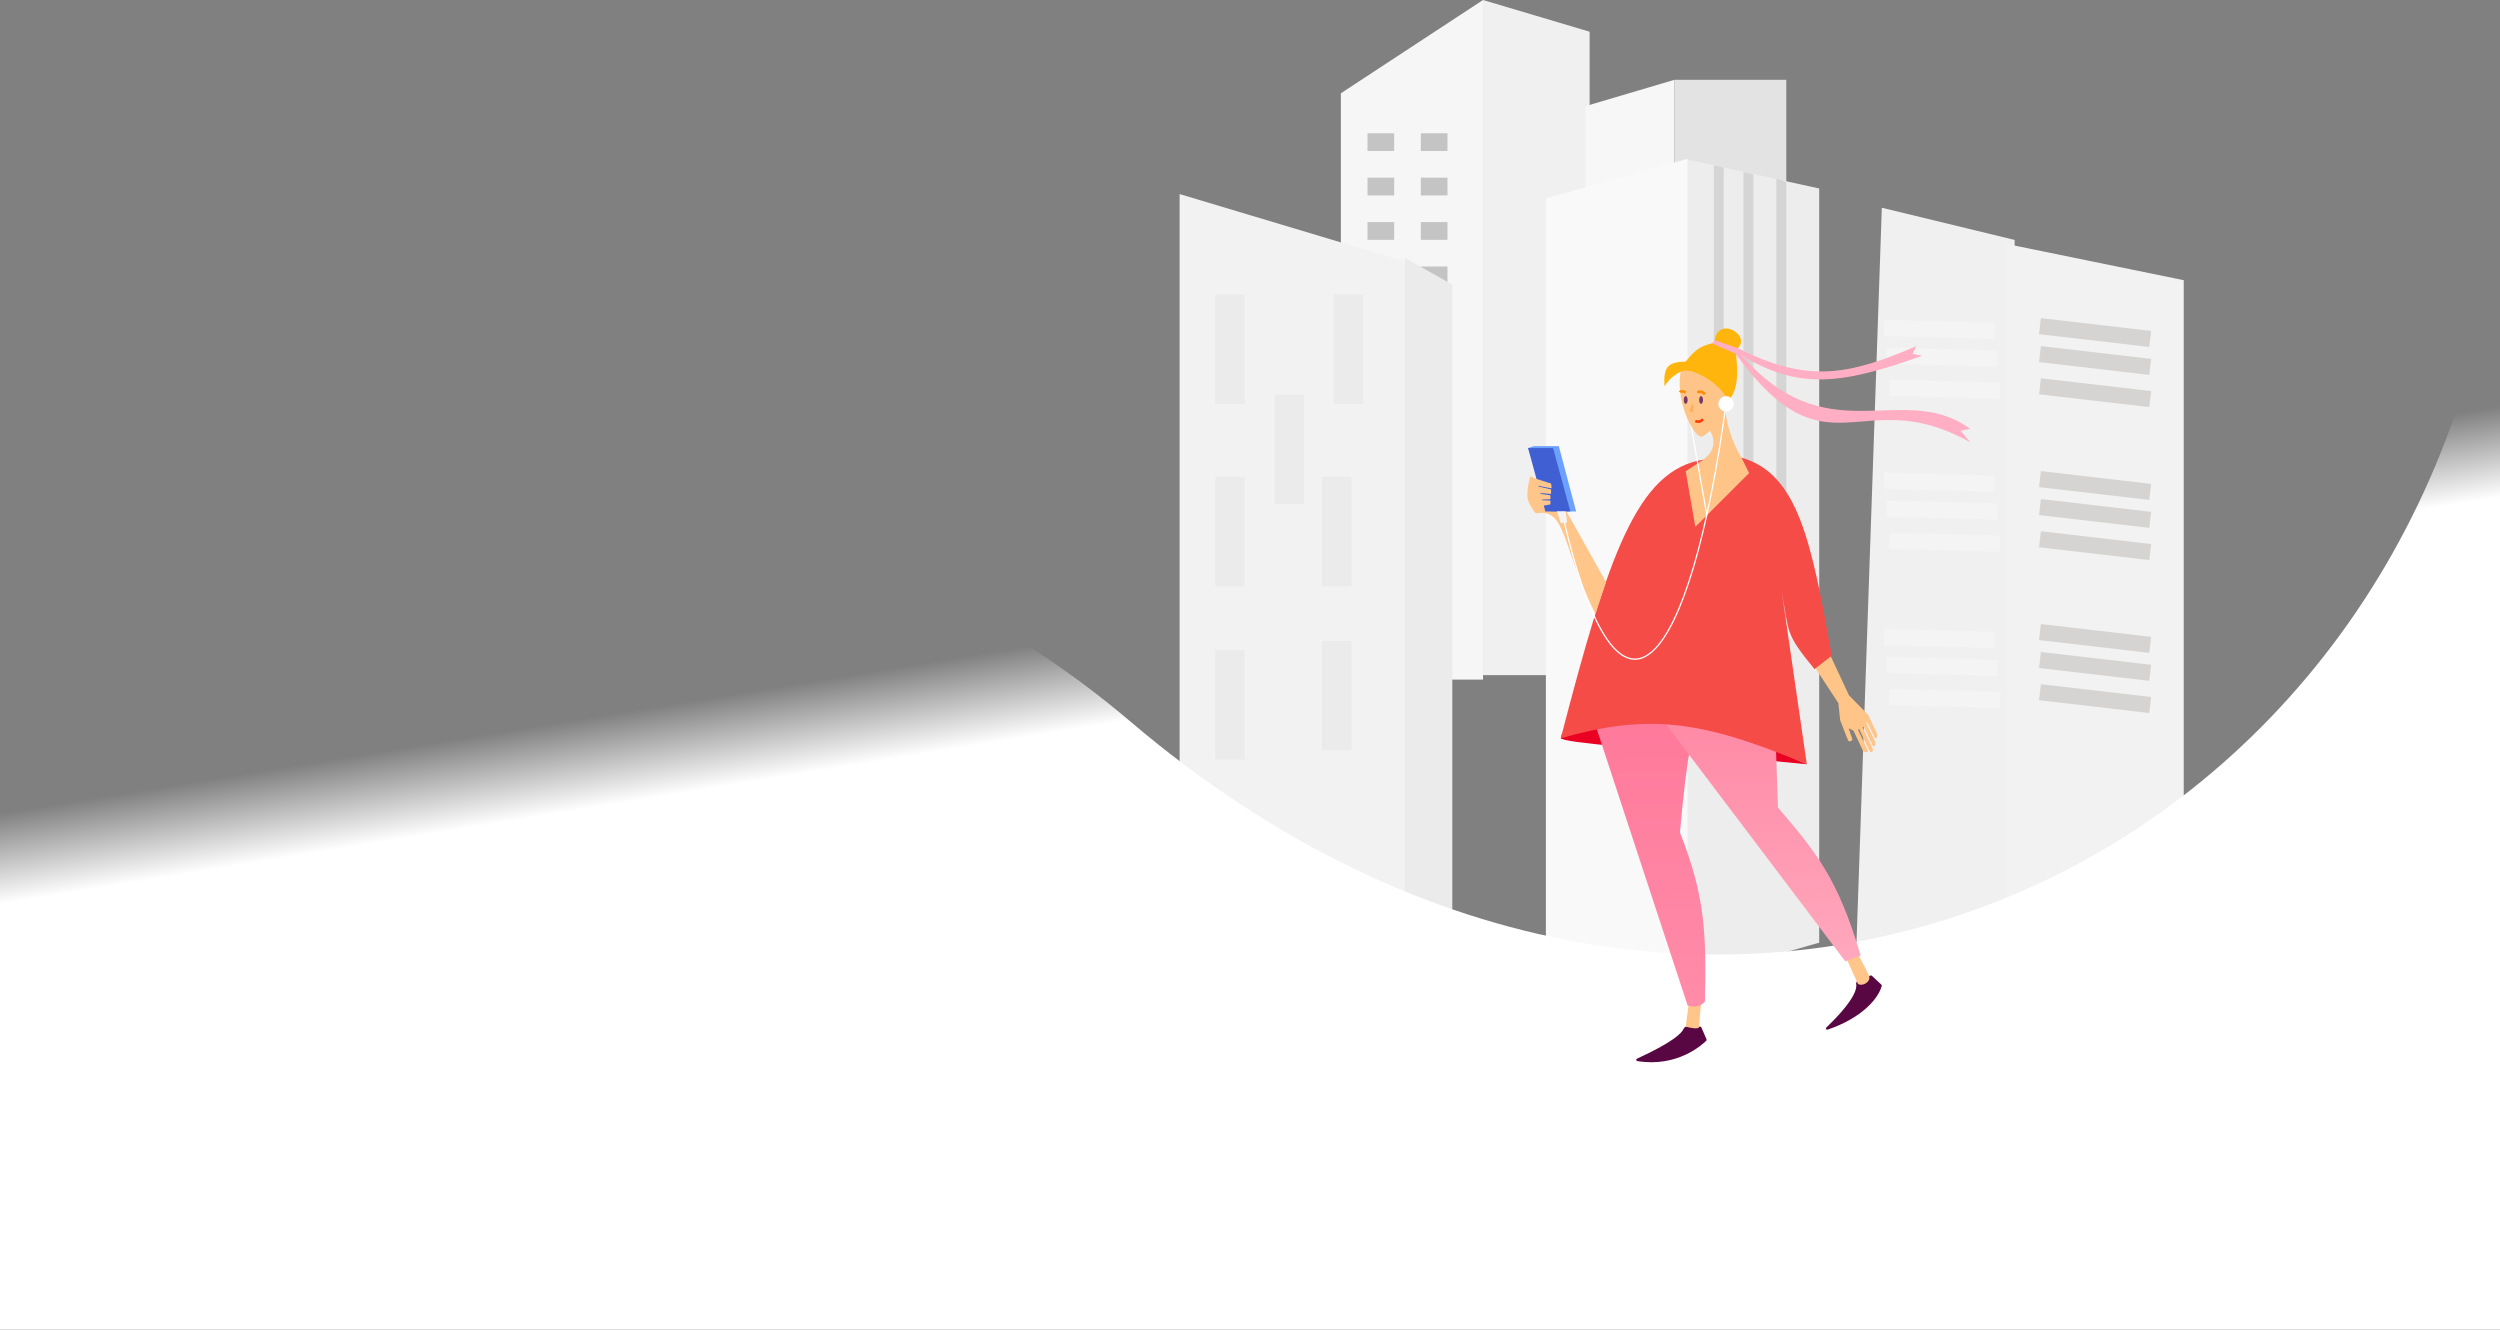 <?xml version="1.0" encoding="UTF-8"?>
<svg width="1918px" height="1020px" viewBox="0 0 1918 1020" version="1.1" xmlns="http://www.w3.org/2000/svg" xmlns:xlink="http://www.w3.org/1999/xlink">
    <rect x="0" y="0" width="1918" height="1020" fill="#808080" stroke="none"/>
    <title>index</title>
    <defs>
        <linearGradient x1="25.626%" y1="59.608%" x2="19.473%" y2="42.671%" id="linearGradient-1">
            <stop stop-color="#FFFFFF" offset="35.454%"></stop>
            <stop stop-color="#FFFFFF" stop-opacity="0" offset="77.451%"></stop>
        </linearGradient>
        <linearGradient x1="49.998%" y1="0%" x2="49.998%" y2="100%" id="linearGradient-2">
            <stop stop-color="#FF7799" offset="0%"></stop>
            <stop stop-color="#FF8CA9" offset="100%"></stop>
        </linearGradient>
        <linearGradient x1="51.138%" y1="0%" x2="51.138%" y2="100%" id="linearGradient-3">
            <stop stop-color="#FF86A3" offset="0%"></stop>
            <stop stop-color="#FFA8BD" offset="100%"></stop>
        </linearGradient>
    </defs>
    <g id="Page-1" stroke="none" stroke-width="1" fill="none" fill-rule="evenodd">
        <g id="index">
            <polygon id="Path" fill="#F6F6F6" fill-rule="nonzero" points="1028.72 71.561 1137.77 0 1137.77 521.371 1028.72 521.371"></polygon>
            <polygon id="Path" fill="#F0F0F0" fill-rule="nonzero" points="1137.77 0 1219.55 24.334 1219.55 517.963 1137.77 517.963"></polygon>
            <rect id="Rectangle" fill="#C4C4C4" fill-rule="nonzero" x="1049.17" y="102.229" width="20.446" height="13.631"></rect>
            <rect id="Rectangle" fill="#C4C4C4" fill-rule="nonzero" x="1090.06" y="102.229" width="20.446" height="13.631"></rect>
            <rect id="Rectangle" fill="#C4C4C4" fill-rule="nonzero" x="1090.06" y="136.306" width="20.446" height="13.631"></rect>
            <rect id="Rectangle" fill="#C4C4C4" fill-rule="nonzero" x="1049.17" y="136.306" width="20.446" height="13.631"></rect>
            <rect id="Rectangle" fill="#C4C4C4" fill-rule="nonzero" x="1049.17" y="170.383" width="20.446" height="13.631"></rect>
            <rect id="Rectangle" fill="#C4C4C4" fill-rule="nonzero" x="1090.06" y="170.383" width="20.446" height="13.631"></rect>
            <rect id="Rectangle" fill="#C4C4C4" fill-rule="nonzero" x="1090.06" y="204.459" width="20.446" height="13.631"></rect>
            <rect id="Rectangle" fill="#C4C4C4" fill-rule="nonzero" x="1049.17" y="204.459" width="20.446" height="13.631"></rect>
            <rect id="Rectangle" fill="#C4C4C4" fill-rule="nonzero" x="1049.17" y="238.536" width="20.446" height="13.631"></rect>
            <rect id="Rectangle" fill="#C4C4C4" fill-rule="nonzero" x="1090.06" y="238.536" width="20.446" height="13.631"></rect>
            <rect id="Rectangle" fill="#C4C4C4" fill-rule="nonzero" x="1090.06" y="272.612" width="20.446" height="13.631"></rect>
            <rect id="Rectangle" fill="#C4C4C4" fill-rule="nonzero" x="1049.17" y="272.612" width="20.446" height="13.631"></rect>
            <rect id="Rectangle" fill="#C4C4C4" fill-rule="nonzero" x="1049.17" y="306.689" width="20.446" height="13.631"></rect>
            <rect id="Rectangle" fill="#C4C4C4" fill-rule="nonzero" x="1090.06" y="306.689" width="20.446" height="13.631"></rect>
            <rect id="Rectangle" fill="#C4C4C4" fill-rule="nonzero" x="1090.06" y="340.766" width="20.446" height="13.631"></rect>
            <rect id="Rectangle" fill="#C4C4C4" fill-rule="nonzero" x="1049.17" y="340.766" width="20.446" height="13.631"></rect>
            <polygon id="Path" fill="#F3F2F2" fill-rule="nonzero" points="905 729.762 905 148.888 1080.09 201.377 1080.09 729.762"></polygon>
            <polygon id="Path" fill="#ECEBEB" fill-rule="nonzero" points="1114.2 218.335 1077.81 197.877 1077.81 729.762 1114.2 712.266"></polygon>
            <rect id="Rectangle" fill="#ECEBEB" fill-rule="nonzero" x="932.287" y="225.872" width="22.739" height="83.982"></rect>
            <rect id="Rectangle" fill="#ECEBEB" fill-rule="nonzero" x="1023.24" y="225.872" width="22.739" height="83.982"></rect>
            <rect id="Rectangle" fill="#ECEBEB" fill-rule="nonzero" x="977.764" y="302.855" width="22.739" height="83.982"></rect>
            <rect id="Rectangle" fill="#ECEBEB" fill-rule="nonzero" x="932.287" y="365.841" width="22.739" height="83.982"></rect>
            <rect id="Rectangle" fill="#ECEBEB" fill-rule="nonzero" x="1014.15" y="365.841" width="22.739" height="83.982"></rect>
            <rect id="Rectangle" fill="#ECEBEB" fill-rule="nonzero" x="1014.15" y="491.814" width="22.739" height="83.982"></rect>
            <rect id="Rectangle" fill="#ECEBEB" fill-rule="nonzero" x="932.287" y="498.812" width="22.739" height="83.982"></rect>
            <polygon id="Path" fill="#F7F7F7" fill-rule="nonzero" points="1216.32 81.455 1284.54 61.243 1284.54 131.986 1216.32 159.777"></polygon>
            <polygon id="Path" fill="#E3E3E3" fill-rule="nonzero" points="1284.54 126.932 1284.54 61.243 1370.44 61.243 1370.44 152.198"></polygon>
            <polygon id="Path" fill="#EDEDED" fill-rule="nonzero" points="1395.7 723.193 1289.59 753.511 1292.11 121.879 1395.7 144.618"></polygon>
            <polygon id="Path" fill="#F9F9F9" fill-rule="nonzero" points="1186 152.198 1294.64 121.879 1294.64 756.038 1186 728.246"></polygon>
            <polygon id="Path" fill="#C4C4C4" fill-rule="nonzero" opacity="0.6" points="1314.85 528.65 1314.85 126.933 1322.43 128.591 1322.43 528.65"></polygon>
            <polygon id="Path" fill="#C4C4C4" fill-rule="nonzero" opacity="0.6" points="1337.59 528.651 1337.59 131.986 1345.17 133.723 1345.17 528.651"></polygon>
            <polygon id="Path" fill="#C4C4C4" fill-rule="nonzero" opacity="0.6" points="1362.86 528.65 1362.86 137.039 1370.44 139.565 1370.44 528.65"></polygon>
            <polygon id="Path" fill="#F0F0F0" fill-rule="nonzero" points="1545.65 184.079 1443.74 159.374 1422.13 786.28 1545.65 786.28"></polygon>
            <polygon id="Path" fill="#F2F2F2" fill-rule="nonzero" points="1539.48 783.191 1539.48 187.167 1675.36 214.961 1675.36 783.191"></polygon>
            <rect id="Rectangle" fill="#D5D4D2" fill-rule="nonzero" transform="translate(1607.357, 255.135) rotate(6.623) translate(-1607.357, -255.135) " x="1564.787" y="248.943" width="85.14" height="12.383"></rect>
            <rect id="Rectangle" fill="#D5D4D2" fill-rule="nonzero" transform="translate(1607.357, 276.567) rotate(6.623) translate(-1607.357, -276.567) " x="1564.787" y="270.375" width="85.14" height="12.383"></rect>
            <rect id="Rectangle" fill="#D5D4D2" fill-rule="nonzero" transform="translate(1607.357, 301.273) rotate(6.623) translate(-1607.357, -301.273) " x="1564.787" y="295.081" width="85.14" height="12.383"></rect>
            <rect id="Rectangle" fill="#D5D4D2" fill-rule="nonzero" transform="translate(1607.357, 372.487) rotate(6.623) translate(-1607.357, -372.487) " x="1564.787" y="366.295" width="85.14" height="12.383"></rect>
            <rect id="Rectangle" fill="#D5D4D2" fill-rule="nonzero" transform="translate(1607.357, 393.919) rotate(6.623) translate(-1607.357, -393.919) " x="1564.787" y="387.727" width="85.14" height="12.383"></rect>
            <rect id="Rectangle" fill="#D5D4D2" fill-rule="nonzero" transform="translate(1607.357, 418.625) rotate(6.623) translate(-1607.357, -418.625) " x="1564.787" y="412.433" width="85.14" height="12.383"></rect>
            <rect id="Rectangle" fill="#D5D4D2" fill-rule="nonzero" transform="translate(1607.357, 489.839) rotate(6.623) translate(-1607.357, -489.839) " x="1564.787" y="483.647" width="85.14" height="12.383"></rect>
            <rect id="Rectangle" fill="#D5D4D2" fill-rule="nonzero" transform="translate(1607.357, 511.271) rotate(6.623) translate(-1607.357, -511.271) " x="1564.787" y="505.079" width="85.14" height="12.383"></rect>
            <rect id="Rectangle" fill="#D5D4D2" fill-rule="nonzero" transform="translate(1607.357, 535.977) rotate(6.623) translate(-1607.357, -535.977) " x="1564.787" y="529.785" width="85.14" height="12.383"></rect>
            <rect id="Rectangle" fill="#F4F4F4" fill-rule="nonzero" transform="translate(1487.958, 489.93) rotate(1.55) translate(-1487.958, -489.93) " x="1445.388" y="483.738" width="85.14" height="12.383"></rect>
            <rect id="Rectangle" fill="#F4F4F4" fill-rule="nonzero" transform="translate(1489.858, 511.277) rotate(1.55) translate(-1489.858, -511.277) " x="1447.288" y="505.085" width="85.14" height="12.383"></rect>
            <rect id="Rectangle" fill="#F4F4F4" fill-rule="nonzero" transform="translate(1492.058, 535.885) rotate(1.55) translate(-1492.058, -535.885) " x="1449.488" y="529.693" width="85.14" height="12.383"></rect>
            <rect id="Rectangle" fill="#F4F4F4" fill-rule="nonzero" transform="translate(1487.958, 370.029) rotate(1.55) translate(-1487.958, -370.029) " x="1445.388" y="363.837" width="85.14" height="12.383"></rect>
            <rect id="Rectangle" fill="#F4F4F4" fill-rule="nonzero" transform="translate(1489.858, 391.377) rotate(1.55) translate(-1489.858, -391.377) " x="1447.288" y="385.185" width="85.14" height="12.383"></rect>
            <rect id="Rectangle" fill="#F4F4F4" fill-rule="nonzero" transform="translate(1492.058, 415.984) rotate(1.55) translate(-1492.058, -415.984) " x="1449.488" y="409.792" width="85.14" height="12.383"></rect>
            <rect id="Rectangle" fill="#F4F4F4" fill-rule="nonzero" transform="translate(1487.958, 252.677) rotate(1.55) translate(-1487.958, -252.677) " x="1445.388" y="246.485" width="85.14" height="12.383"></rect>
            <rect id="Rectangle" fill="#F4F4F4" fill-rule="nonzero" transform="translate(1489.858, 274.025) rotate(1.55) translate(-1489.858, -274.025) " x="1447.288" y="267.833" width="85.14" height="12.383"></rect>
            <rect id="Rectangle" fill="#F4F4F4" fill-rule="nonzero" transform="translate(1492.058, 298.632) rotate(1.55) translate(-1492.058, -298.632) " x="1449.488" y="292.44" width="85.14" height="12.383"></rect>
            <path d="M867.157,553.5 C517.613,256.301 57.698,428.36 0,624.592 L0,1020 L1918,1020 L1918,160 C1867.22,662.5 1314.67,934 867.157,553.5 Z" id="Path" fill="url(#linearGradient-1)" fill-rule="nonzero"></path>
            <path d="M1353.74,417.473 L1271.15,411.574 L1284.42,362.905 C1284.42,362.905 1327.19,352.581 1310.97,328.984 L1322.77,306.862 C1327.19,364.38 1359.64,357.006 1353.74,417.473 Z" id="Path" fill="#FFC487" fill-rule="nonzero"></path>
            <path d="M1386.19,586.349 C1257.42,573.771 1201.78,570.107 1197.41,566.429 L1198.394,562.84 C1273.074,547.507 1313.41,552.996 1386.19,586.349 Z" id="Path" fill="#E90022" fill-rule="nonzero"></path>
            <path d="M1255.91,812.207 C1284.19,799.269 1290.4,792.312 1291.62,789.373 C1291.92,788.654 1292.79,787.651 1293.57,787.651 L1304.41,787.651 C1304.81,787.651 1305.17,787.889 1305.33,788.257 L1309.24,797.38 C1309.4,797.742 1309.33,798.147 1309.06,798.425 C1305.97,801.497 1286.78,819.084 1256.11,814.056 C1255.16,813.9 1255.03,812.61 1255.91,812.207 Z" id="Path" fill="#590743" fill-rule="nonzero"></path>
            <path d="M1401.18,788.295 C1423.47,766.897 1424.75,757.945 1424.07,754.873 C1423.92,754.172 1424.18,753.193 1424.83,752.902 L1434.98,748.413 C1435.35,748.251 1435.77,748.323 1436.07,748.595 L1443.39,755.409 C1443.65,755.65 1443.76,756.003 1443.68,756.345 C1441.38,765.37 1429.34,780.704 1402.15,789.937 C1401.15,790.277 1400.41,789.027 1401.18,788.295 Z" id="Path" fill="#590743" fill-rule="nonzero"></path>
            <path d="M1293.27,787.651 L1296.22,765.529 L1306.55,758.155 C1305.07,767.004 1303.6,785.291 1303.6,787.651 C1303.6,790.011 1296.71,788.634 1293.27,787.651 Z" id="Path" fill="#FFC589" fill-rule="nonzero"></path>
            <path d="M1425.38,754.813 L1416.19,734.477 L1421.05,722.759 C1424.48,731.049 1433.72,747.032 1434.14,749.353 C1434.96,753.823 1428.27,756.994 1425.38,754.813 Z" id="Path" fill="#FFC589" fill-rule="nonzero"></path>
            <path d="M1294.75,771.428 L1225.43,560.53 L1219.53,531.033 L1308.02,529.559 C1298.7,556.719 1294.25,578.478 1288.85,638.695 C1308.46,688.239 1309.09,716.991 1308.02,768.478 C1304.17,772.211 1301.38,773.078 1294.75,771.428 Z" id="Path" fill="url(#linearGradient-2)" fill-rule="nonzero"></path>
            <path d="M1415.68,737.507 L1267.5,541.5 L1361.11,532.508 L1364.06,619.522 L1364.7,620.277 C1393.16,653.795 1409.94,673.559 1427.48,733.083 L1415.68,737.507 Z" id="Path" fill="url(#linearGradient-3)" fill-rule="nonzero"></path>
            <path d="M1418.51,533.424 L1398.1,489.624 L1393.03,478.869 L1376,486.891 L1410.39,539.439 L1411.82,552.654 L1416.99,565.941 C1418.06,567.659 1417.61,568.71 1419.05,568.743 C1420,568.765 1420.85,568.18 1421.17,567.289 L1418.29,558.753 L1421.98,560.51 C1421.98,560.51 1428.16,573.629 1429.08,575.584 C1430,577.539 1433.87,577.659 1432.99,575.786 C1432.1,573.912 1425.42,559.734 1425.42,559.734 L1426.32,559.312 C1426.32,559.312 1432.89,573.245 1434.04,575.689 C1435.19,578.133 1437.88,576.867 1436.47,573.879 C1435.06,570.892 1429.01,558.045 1429.01,558.045 L1429.91,557.623 C1429.91,557.623 1436.14,570.85 1436.8,572.262 C1437.47,573.674 1439.7,571.43 1438.51,568.904 C1437.32,566.378 1431.75,554.564 1431.75,554.564 L1432.65,554.141 C1432.65,554.141 1437.29,564.001 1438.14,565.793 C1438.98,567.585 1441.25,565.422 1439.56,561.838 C1437.87,558.253 1433.22,548.394 1433.22,548.394 L1418.51,533.424 Z" id="Path" fill="#FFC487" fill-rule="nonzero"></path>
            <path d="M1307.115,352.615 C1255.895,360.401 1233.74,426.524 1197.41,566.429 C1263.68,547.483 1304.4,551.966 1386.19,586.349 L1367.01,454.343 C1372.86,485.586 1369.23,485.579 1392.08,513.335 L1405.36,503.012 C1389.79,416.103 1379.6,363.405 1336.04,351.106 L1341.94,362.905 L1300.65,404.199 L1293.27,361.43 L1307.115,352.615 Z" id="Path" fill="#F54C48" fill-rule="nonzero"></path>
            <path d="M1179.46,393.717 C1201.73,390.064 1198.459,420.567 1224.029,470.991 L1232.144,446.571 L1201.83,392.402 L1198.88,377.654 C1196.05,388.664 1194.02,390.658 1190.04,390.927 C1190.04,390.927 1179.44,365.772 1174.57,365.638 C1174.06,365.624 1173.75,366.147 1173.63,366.648 C1169.85,383.687 1172.32,384.587 1177.25,392.733 C1177.7,393.48 1178.6,393.858 1179.46,393.717 Z" id="Path" fill="#FFC589" fill-rule="nonzero"></path>
            <path d="M1470.25,265.567 C1417.71,288.084 1386.64,294.044 1333.09,267.042 L1331.967,270.116 C1378.207,299.305 1410.51,295.97 1474.67,272.941 L1467.3,271.467 L1470.25,265.567 Z" id="Path" fill="#FFAEC3" fill-rule="nonzero"></path>
            <path d="M1511.54,339.308 C1427.48,292.114 1402.41,368.804 1331.62,271.467 L1332.621,268.313 C1400.461,350.903 1458.45,290.639 1511.54,328.984 L1504.17,330.459 L1511.54,339.308 Z" id="Path" fill="#FFAEC3" fill-rule="nonzero"></path>
            <line x1="1294.75" y1="311.287" x2="1309.49" y2="395.351" id="Path" stroke="#FFFFFF"></line>
            <path d="M1304.78,334.882 C1299.44,334.346 1283.44,306.406 1290.32,280.315 C1297.521,283.588 1302.845,286.12 1306.292,287.913 C1311.039,290.381 1318.004,294.239 1327.19,299.488 C1328.21,315.787 1309,335.129 1305.36,334.954 C1305.16,334.944 1304.97,334.902 1304.78,334.882 Z" id="Path" fill="#FFC487" fill-rule="nonzero"></path>
            <path d="M1293.27,300.963 C1290.62,300.039 1289.51,299.901 1288.85,300.963" id="Path" stroke="#FF8B00" stroke-width="2"></path>
            <path d="M1302.12,300.963 C1304.63,300.151 1305.95,300.253 1308.02,302.437" id="Path" stroke="#FF8B00" stroke-width="2"></path>
            <path d="M1300.65,323.085 C1303.48,323.966 1304.7,323.458 1306.55,321.61" id="Path" stroke="#FF3A00" stroke-width="2"></path>
            <ellipse id="Oval" fill="#723969" fill-rule="nonzero" cx="1305.07" cy="306.862" rx="1.475" ry="2.95"></ellipse>
            <ellipse id="Oval" fill="#723969" fill-rule="nonzero" cx="1293.27" cy="306.862" rx="1.475" ry="2.95"></ellipse>
            <polygon id="Path" fill="#FFAF5B" fill-rule="nonzero" points="1299 316 1296 316 1298 310 1299 310 1299 312"></polygon>
            <path d="M1290.32,284.74 C1299.05,281.502 1322.44,295.73 1325.72,308.337 C1333.55,298.24 1333.65,288.277 1331.62,268.517 C1346.37,258.193 1316.87,240.496 1315.39,262.618 C1308.02,265.568 1303.71,264.202 1293.27,277.366 C1280.52,277.761 1275.76,280.621 1277.05,296.539 C1280.94,288.692 1290.32,284.74 1290.32,284.74 Z" id="Path" fill="#FFB50C" fill-rule="nonzero"></path>
            <polygon id="Path" fill="#FFAEC3" fill-rule="nonzero" points="1313.47 263.428 1315.547 261.052 1333.09 267.042 1331.62 271.467"></polygon>
            <polygon id="Path" fill="#6CA1FF" fill-rule="nonzero" points="1209.21 392.401 1190.04 392.401 1172.34 343.733 1176.76 342.258 1195.93 342.258"></polygon>
            <polygon id="Path" fill="#405FD3" fill-rule="nonzero" points="1185.61 392.401 1172.34 343.732 1191.51 343.732 1204.78 392.401"></polygon>
            <path d="M1189.7,370.904 L1174.46,366.062 C1174.14,365.959 1173.81,366.2 1173.81,366.538 L1173.81,367.248 C1173.81,367.302 1173.82,367.355 1173.84,367.406 L1175.19,371.477 C1175.25,371.648 1175.4,371.775 1175.57,371.809 L1189.82,374.571 C1190.15,374.636 1190.45,374.352 1190.41,374.013 L1190.04,371.314 C1190.02,371.122 1189.88,370.962 1189.7,370.904 Z" id="Path" fill="#FFC589" fill-rule="nonzero"></path>
            <path d="M1189.61,375.41 L1174.42,371.896 C1174.11,371.823 1173.81,372.061 1173.81,372.383 L1173.81,373.148 C1173.81,373.201 1173.82,373.255 1173.84,373.306 L1175.18,377.343 C1175.25,377.531 1175.41,377.665 1175.61,377.683 L1189.45,378.95 C1189.75,378.977 1190,378.746 1190,378.452 L1190,375.897 C1190,375.665 1189.84,375.463 1189.61,375.41 Z" id="Path" fill="#FFC589" fill-rule="nonzero"></path>
            <path d="M1189.07,379.936 L1174.39,377.739 C1174.08,377.694 1173.81,377.928 1173.81,378.234 L1173.81,379.047 C1173.81,379.101 1173.82,379.154 1173.84,379.205 L1175.17,383.196 C1175.24,383.407 1175.44,383.547 1175.66,383.538 L1189.02,383.019 C1189.29,383.008 1189.5,382.788 1189.5,382.519 L1189.5,380.431 C1189.5,380.183 1189.32,379.973 1189.07,379.936 Z" id="Path" fill="#FFC589" fill-rule="nonzero"></path>
            <path d="M1189.01,383.986 L1174.33,383.567 C1174.04,383.559 1173.81,383.785 1173.81,384.067 L1173.81,384.946 C1173.81,385 1173.82,385.053 1173.84,385.104 L1175.15,389.044 C1175.23,389.278 1175.47,389.42 1175.71,389.378 L1189.08,387.071 C1189.32,387.03 1189.5,386.822 1189.5,386.579 L1189.5,384.486 C1189.5,384.215 1189.28,383.994 1189.01,383.986 Z" id="Path" fill="#FFC589" fill-rule="nonzero"></path>
            <circle id="Oval" fill="#FFFFFF" fill-rule="nonzero" cx="1324.24" cy="309.812" r="5.899"></circle>
            <path d="M1324.24,309.812 C1297.04,510.011 1243.13,587.077 1198.88,395.351" id="Path" stroke="#FFFFFF"></path>
            <polygon id="Path" fill="#F4F4F4" fill-rule="nonzero" points="1194.46 392.292 1201.21 392.292 1202.28 401.076 1197.41 401.25"></polygon>
        </g>
    </g>
</svg>